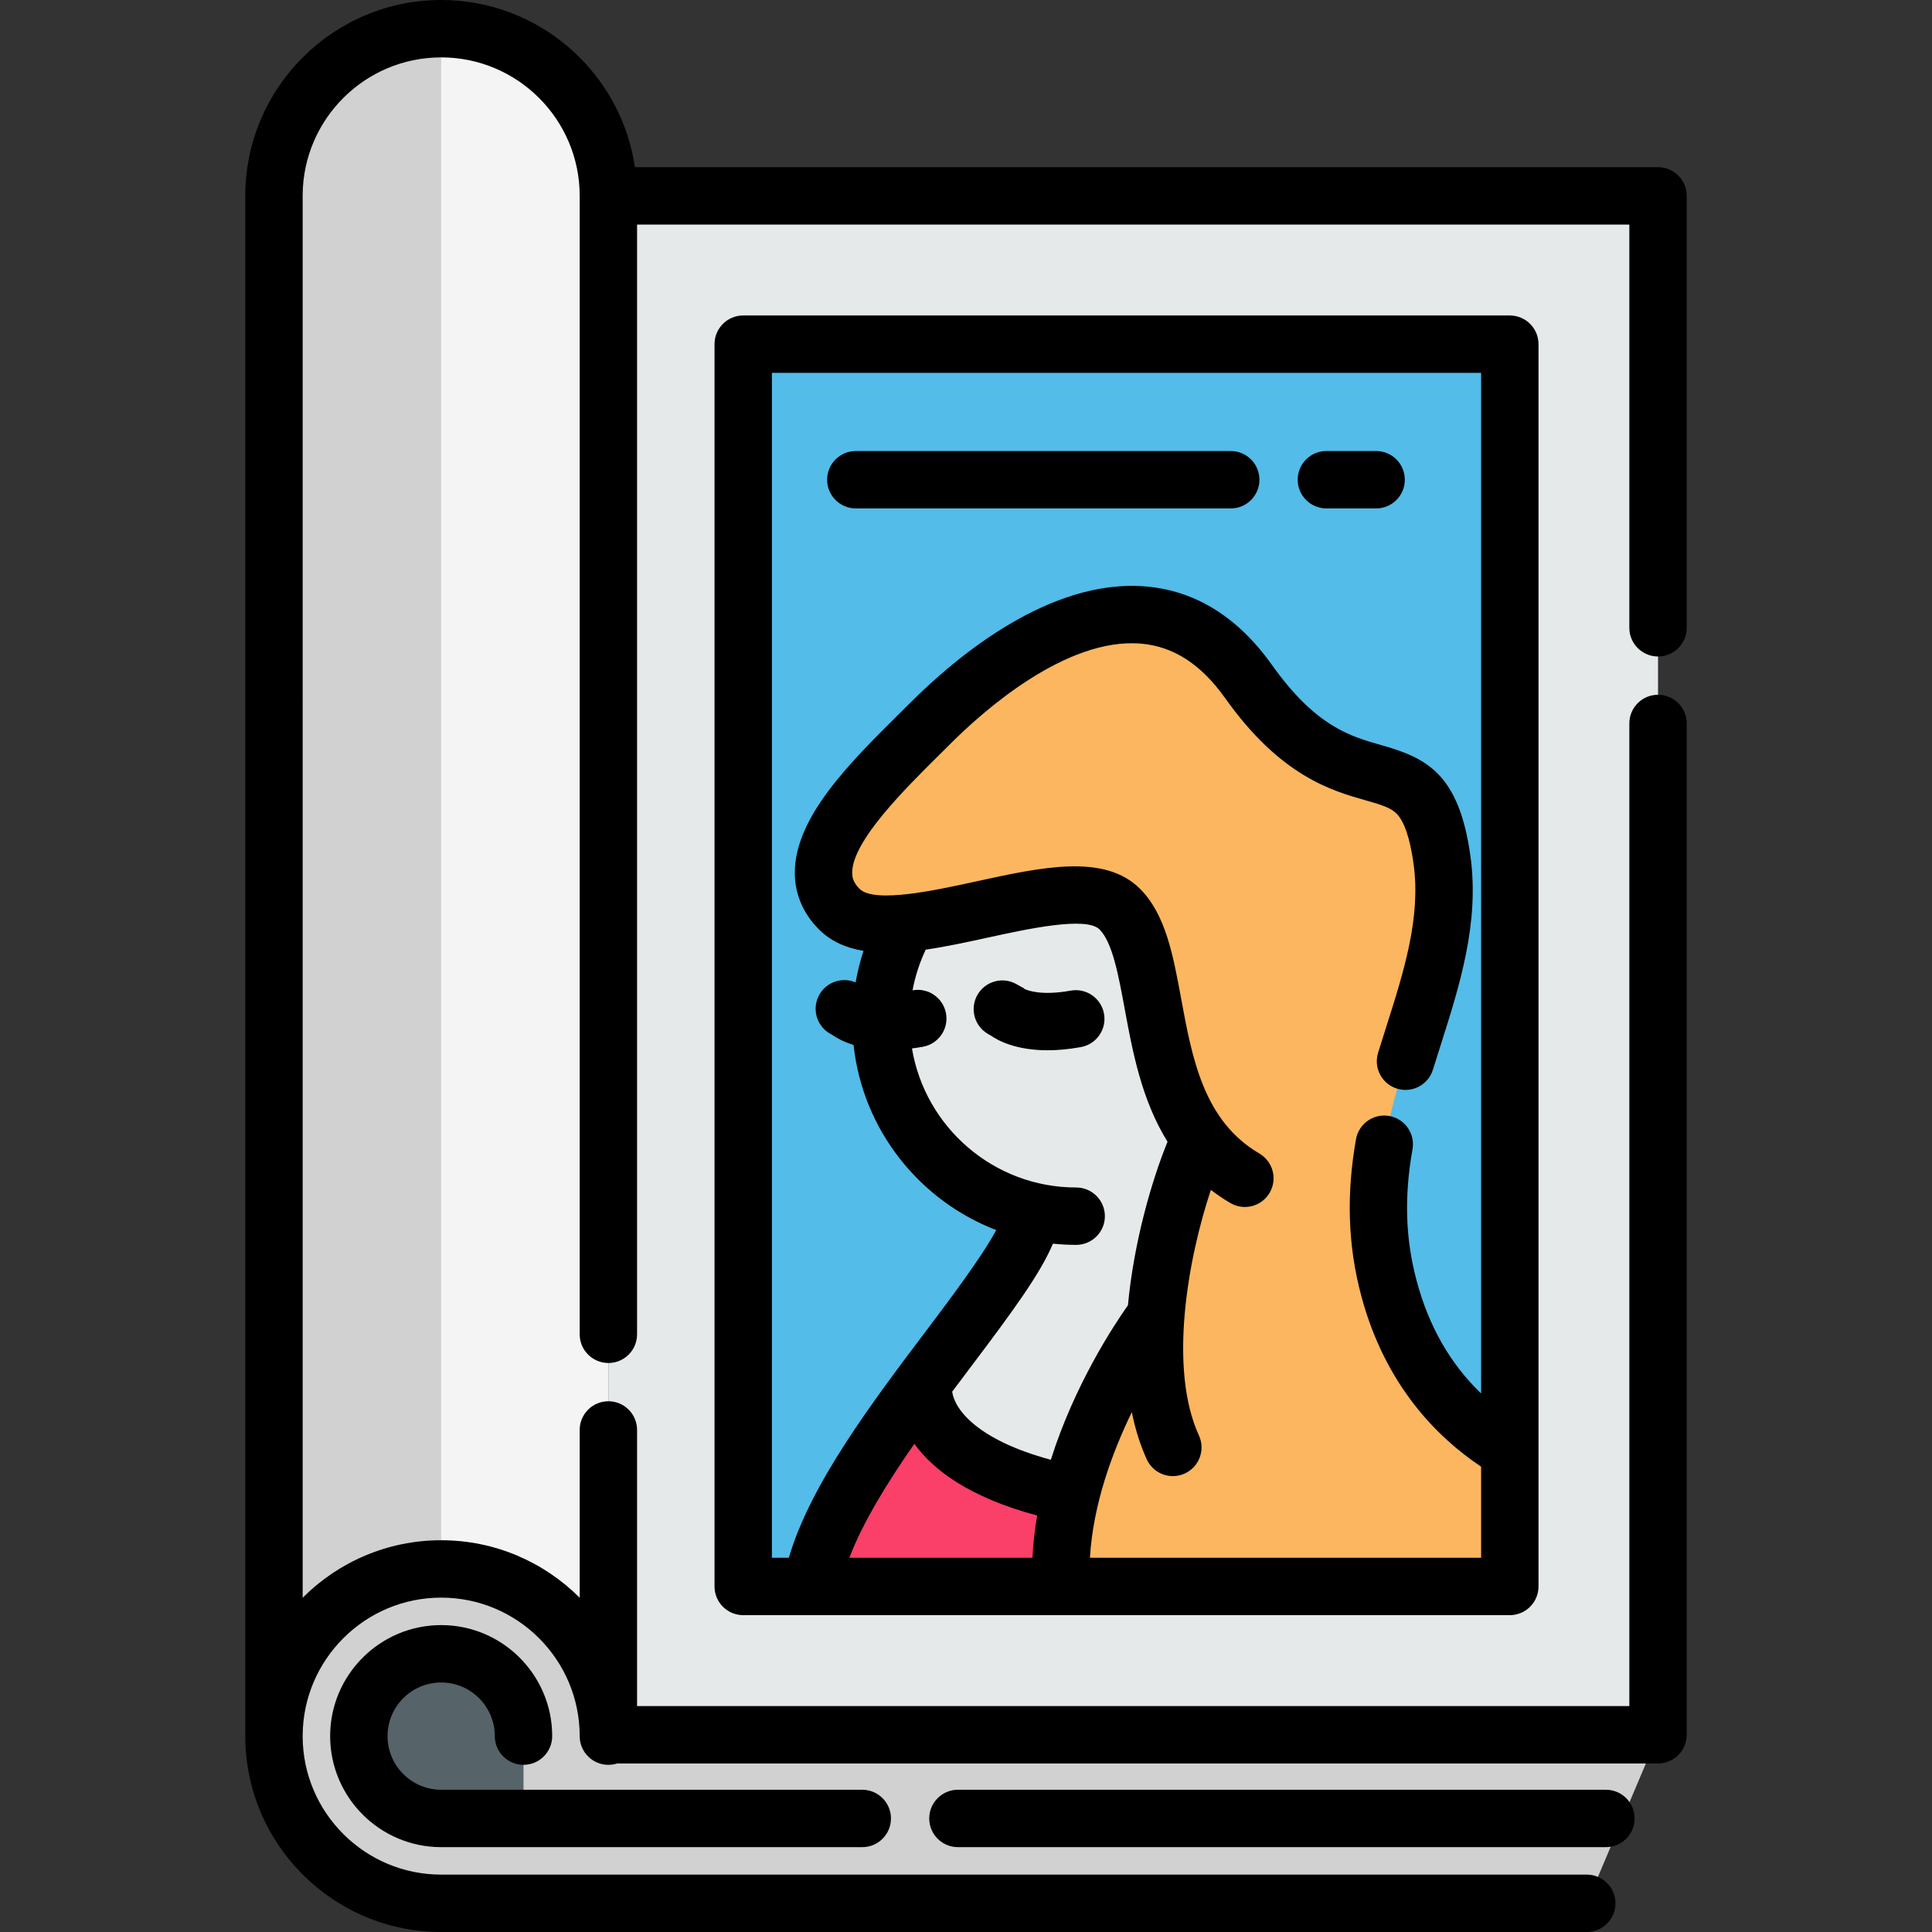 <?xml version="1.0" encoding="iso-8859-1"?>
<!-- Generator: Adobe Illustrator 19.0.0, SVG Export Plug-In . SVG Version: 6.00 Build 0)  -->
<svg xmlns="http://www.w3.org/2000/svg" xmlns:xlink="http://www.w3.org/1999/xlink" version="1.1" id="Layer_1" x="0px" y="0px" viewBox="0 0 505 505" style="enable-background:new 0 0 505 505;" xml:space="preserve" width="512" height="512">
<rect x="0" y="0" width="505" height="505" fill="#333333" stroke="none"/>
<g>
	<g>
		<rect x="159.023" y="51.196" style="fill:#E5E9EA;" width="274.366" height="402.248"/>
		<path style="fill:#E5E9EA;" d="M71.608,453.809c0-0.38,0-0.75,0.01-1.13v1.12L71.608,453.809z"/>
		<path style="fill:#F4F4F4;" d="M159.018,51.199v402.61c0-24.15-19.56-43.71-43.7-43.71c-23.75,0-43.1,18.95-43.7,42.58V51.199    h-0.01c0-24.13,19.58-43.7,43.71-43.7C139.458,7.499,159.018,27.069,159.018,51.199z"/>
		<path style="fill:#D1D1D1;" d="M115.318,7.499v402.6c-23.75,0-43.1,18.95-43.7,42.58V51.199h-0.01    C71.608,27.069,91.188,7.499,115.318,7.499z"/>
		<path style="fill:#D1D1D1;" d="M414.761,497.5H115.317c-24.131,0-43.705-19.565-43.705-43.696    c0-24.141,19.574-43.705,43.705-43.705c24.141,0,43.705,19.565,43.705,43.705l274.366-0.361"/>
		<path style="fill:#566368;" d="M136.836,453.8v21.52h-21.52c-11.89,0-21.52-9.63-21.52-21.52c0-11.88,9.63-21.52,21.52-21.52    C127.196,432.28,136.836,441.92,136.836,453.8z"/>
		<path style="fill:#E5E9EA;" d="M71.608,453.809c0-0.38,0-0.75,0.01-1.13v1.12L71.608,453.809z"/>
		<g>
			<rect x="194.266" y="89.959" style="fill:#53BCE9;" width="200.38" height="324.721"/>
			<path style="fill:#FCB65F;" d="M394.646,379.221v35.46h-117.28c-0.43-8.23,0.66-16.43,2.58-24.17     c6.4-25.82,22.13-46.56,22.13-46.56c1.37-17.99,6.82-36.09,11.65-46.36c-14.67-19.45-10.34-49.26-21.03-59.95     c-9.26-9.27-36.17,1.72-55.56,3.64c-7.58,0.75-14,0.12-17.76-3.64c-13.41-13.41,8.92-33.69,23.78-48.56     c16.35-16.34,56.48-48.55,83.23-10.9c26.75,37.66,45.58,10.9,50.53,46.57c4.96,35.67-25.76,67.38-13.87,111.97     C369.136,359.57,382.786,372.27,394.646,379.221z"/>
			<path style="fill:#E5E9EA;" d="M269.72,316.576c-22.601-5.251-39.445-25.514-39.445-49.711c0-9.324,2.497-18.063,6.867-25.584     c19.381-1.922,46.292-12.911,55.557-3.646c10.691,10.691,6.361,40.506,21.026,59.956c-4.825,10.265-10.275,28.368-11.642,46.362     c0,0-15.735,20.738-22.135,46.56c-42.468-8.64-38.504-29.299-38.504-29.299C255.699,342.021,269.72,324.959,269.72,316.576z"/>
			<path style="fill:#FA3F68;" d="M277.366,414.68h-65.24c2.75-16.19,16.13-35.73,29.31-53.45c-0.13,0.79-3.12,20.81,38.51,29.28     C278.026,398.25,276.936,406.451,277.366,414.68z"/>
		</g>
	</g>
	<g>
		<path d="M433.388,171.598c4.143,0,7.5-3.358,7.5-7.5V51.196c0-4.142-3.357-7.5-7.5-7.5h-267.42C162.327,19.01,141.004,0,115.318,0    C87.083,0,64.112,22.966,64.112,51.196c0,0.081,0.001,0.162,0.004,0.242V453.65c0,0.052-0.004,0.102-0.004,0.154    c0,28.229,22.971,51.196,51.206,51.196h299.443c4.143,0,7.5-3.358,7.5-7.5s-3.357-7.5-7.5-7.5H115.318    c-19.948,0-36.178-16.211-36.205-36.147c0-0.018,0.003-0.035,0.003-0.053v-0.15c0.084-19.892,16.29-36.051,36.202-36.051    c19.964,0,36.205,16.242,36.205,36.205c0,4.142,3.357,7.5,7.5,7.5c0.801,0,1.57-0.128,2.294-0.36h272.072    c4.143,0,7.5-3.358,7.5-7.5V189.099c0-4.142-3.357-7.5-7.5-7.5s-7.5,3.358-7.5,7.5v256.845H166.523v-72.173    c0-4.142-3.357-7.5-7.5-7.5s-7.5,3.358-7.5,7.5v43.858c-9.273-9.28-22.081-15.029-36.205-15.029    c-14.123,0-26.929,5.748-36.202,15.026V51.199c0-0.074-0.001-0.147-0.003-0.221C79.231,31.12,95.427,15,115.318,15    c19.964,0,36.205,16.237,36.205,36.196v297.573c0,4.142,3.357,7.5,7.5,7.5s7.5-3.358,7.5-7.5V58.696h259.365v105.402    C425.888,168.24,429.246,171.598,433.388,171.598z"/>
		<path d="M419.761,467.819H250.39c-4.143,0-7.5,3.358-7.5,7.5s3.357,7.5,7.5,7.5h169.371c4.143,0,7.5-3.358,7.5-7.5    S423.904,467.819,419.761,467.819z"/>
		<path d="M115.316,439.78c7.73,0,14.02,6.29,14.02,14.02c0,4.142,3.357,7.5,7.5,7.5s7.5-3.358,7.5-7.5    c0-16.001-13.019-29.02-29.02-29.02s-29.02,13.019-29.02,29.02s13.019,29.02,29.02,29.02h110.072c4.143,0,7.5-3.358,7.5-7.5    s-3.357-7.5-7.5-7.5H115.316c-7.73,0-14.02-6.289-14.02-14.02S107.585,439.78,115.316,439.78z"/>
		<path d="M279.856,258.937c-7.546,1.368-11.176-0.01-12.063-0.436c-0.357-0.378-0.367-0.272-0.988-0.626l-1.087-0.62    c-3.599-2.055-8.179-0.8-10.231,2.797c-2.053,3.598-0.8,8.179,2.798,10.231l0.716,0.409c1.901,1.327,6.586,3.836,14.828,3.836    c2.553,0,5.448-0.241,8.705-0.832c4.075-0.739,6.78-4.643,6.041-8.718S283.928,258.195,279.856,258.937z"/>
		<path d="M194.266,82.459c-4.143,0-7.5,3.358-7.5,7.5v324.721c0,4.142,3.357,7.5,7.5,7.5h200.38c4.143,0,7.5-3.358,7.5-7.5V89.959    c0-4.142-3.357-7.5-7.5-7.5H194.266z M281.302,325.394c4.143,0,7.5-3.358,7.5-7.5s-3.357-7.5-7.5-7.5    c-21.555,0-39.491-15.752-42.925-36.347c0.922-0.118,1.866-0.255,2.855-0.435c4.075-0.739,6.78-4.643,6.041-8.718    s-4.646-6.782-8.719-6.041c-0.009,0.002-0.017,0.003-0.026,0.004c0.686-3.68,1.844-7.253,3.445-10.63    c5.308-0.766,10.838-1.971,16.31-3.167c10.207-2.229,25.635-5.6,29.111-2.122c3.379,3.378,4.936,11.82,6.583,20.758    c2.038,11.049,4.402,23.824,11.201,34.74c-4.133,10.126-8.788,26.139-10.352,42.749c-3.627,5.128-13.941,20.729-20.154,40.381    c-19.125-5.167-25.126-13.085-25.785-17.8c1.715-2.295,3.412-4.546,5.062-6.732c10.656-14.127,17.973-24.074,21.275-31.956    C277.223,325.285,279.25,325.394,281.302,325.394z M238.998,377.391c4.876,6.755,14.256,13.974,32.105,18.744    c-0.623,3.621-1.053,7.311-1.232,11.045H222.01C225.549,397.885,231.935,387.528,238.998,377.391z M284.895,407.181    c0.816-13.916,5.802-27.486,10.95-38.07c0.877,4.343,2.143,8.503,3.906,12.349c1.263,2.753,3.98,4.377,6.823,4.377    c1.045,0,2.107-0.22,3.12-0.684c3.766-1.726,5.419-6.177,3.693-9.943c-7.98-17.41-2.961-45.955,3.12-64.189    c1.576,1.213,3.267,2.363,5.095,3.435c1.192,0.699,2.497,1.031,3.786,1.031c2.574,0,5.081-1.327,6.477-3.708    c2.096-3.573,0.896-8.168-2.677-10.263c-14.558-8.534-17.558-24.804-20.459-40.539c-2.083-11.297-4.051-21.967-10.729-28.645    c-9.273-9.274-25.617-5.705-42.919-1.925c-10.564,2.308-26.533,5.798-30.403,1.926c-1.7-1.7-1.927-3.089-1.925-4.223    c0.019-8.247,13.676-21.788,22.714-30.748c1.021-1.012,2.021-2.004,2.991-2.974c8.414-8.414,30.136-27.796,49.741-26.154    c8.527,0.717,15.747,5.393,22.072,14.295c14.468,20.361,27.815,24.148,36.648,26.655c4.159,1.18,6.588,1.925,8.148,3.508    c2.011,2.04,3.498,6.446,4.422,13.095c1.953,14.065-2.532,28.157-7.28,43.076c-0.665,2.089-1.334,4.191-1.991,6.308    c-1.228,3.956,0.984,8.158,4.94,9.386s8.158-0.985,9.386-4.94c0.646-2.082,1.304-4.149,1.958-6.204    c5.047-15.857,10.266-32.254,7.845-49.689c-3-21.597-11.563-25.63-23.333-28.97c-8.018-2.274-17.104-4.853-28.515-20.913    c-8.914-12.545-20.032-19.461-33.044-20.554c-24.977-2.089-49.315,18.205-61.605,30.495c-0.954,0.955-1.939,1.932-2.944,2.928    c-12.713,12.604-27.121,26.889-27.152,41.368c-0.013,5.578,2.172,10.717,6.317,14.862c3.142,3.142,7.122,4.852,11.641,5.609    c-0.885,2.692-1.575,5.448-2.062,8.245c-3.459-1.487-7.556-0.172-9.465,3.175c-2.053,3.598-0.8,8.179,2.798,10.231l0.716,0.409    c0.998,0.697,2.772,1.717,5.416,2.531c2.374,22.171,17.179,40.667,37.288,48.383c-3.698,6.949-12.265,18.307-18.428,26.479    c-14.241,18.88-30.189,40.028-35.784,59.18h-4.424V97.459h185.38v266.778c-8.024-7.693-13.68-17.543-16.854-29.448    c-2.942-11.042-3.286-21.969-1.082-34.389c0.724-4.079-1.996-7.971-6.074-8.695c-4.075-0.724-7.971,1.995-8.695,6.074    c-2.564,14.452-2.121,27.821,1.357,40.873c6.234,23.389,19.815,37.028,31.348,44.717v23.812H284.895z"/>
		<path d="M359.7,117.894h-12.999c-4.143,0-7.5,3.358-7.5,7.5s3.357,7.5,7.5,7.5H359.7c4.143,0,7.5-3.358,7.5-7.5    S363.842,117.894,359.7,117.894z"/>
		<path d="M321.699,117.894H223.7c-4.143,0-7.5,3.358-7.5,7.5s3.357,7.5,7.5,7.5h97.999c4.143,0,7.5-3.358,7.5-7.5    S325.841,117.894,321.699,117.894z"/>
	</g>
</g>















</svg>
